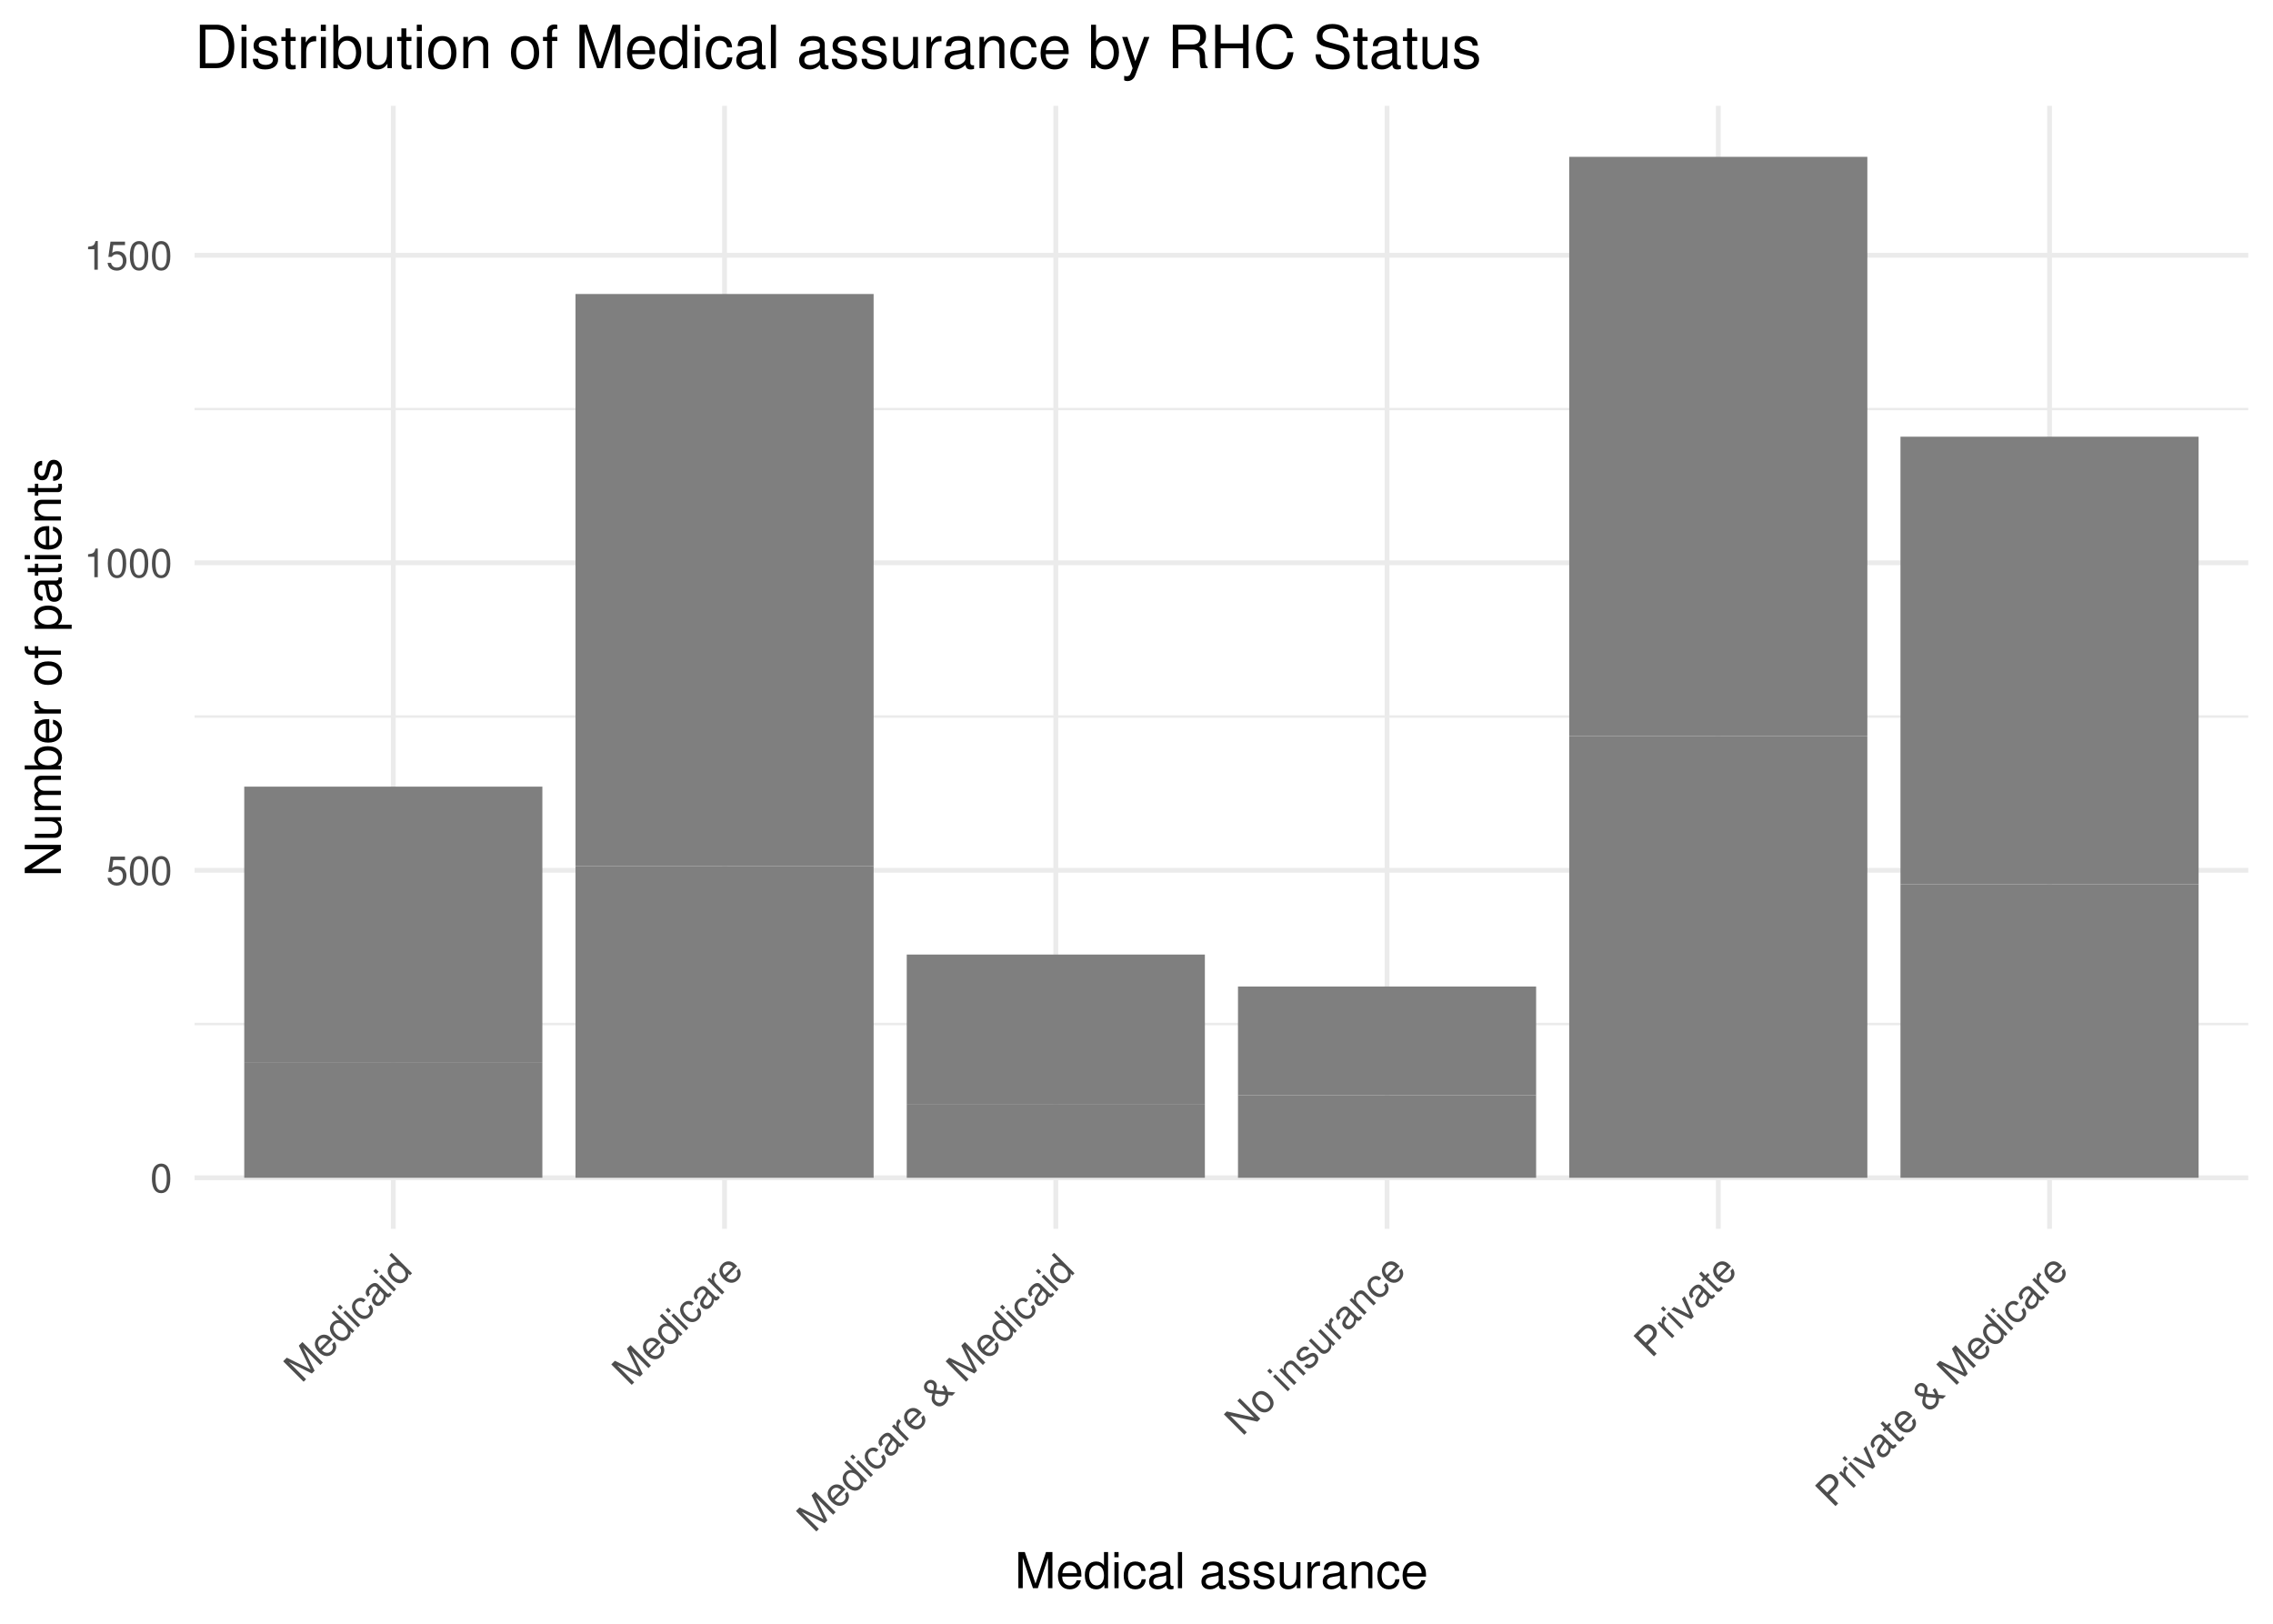 <?xml version="1.0" encoding="UTF-8"?>
<svg xmlns="http://www.w3.org/2000/svg" xmlns:xlink="http://www.w3.org/1999/xlink" width="504pt" height="360pt" viewBox="0 0 504 360" version="1.1">
<defs>
<g>
<symbol overflow="visible" id="glyph0-0">
<path style="stroke:none;" d=""/>
</symbol>
<symbol overflow="visible" id="glyph0-1">
<path style="stroke:none;" d="M 2.422 -6.359 C 1.844 -6.359 1.312 -6.094 0.984 -5.672 C 0.578 -5.109 0.375 -4.25 0.375 -3.078 C 0.375 -0.938 1.078 0.203 2.422 0.203 C 3.734 0.203 4.453 -0.938 4.453 -3.031 C 4.453 -4.25 4.266 -5.078 3.859 -5.672 C 3.531 -6.109 3.016 -6.359 2.422 -6.359 Z M 2.422 -5.672 C 3.25 -5.672 3.672 -4.828 3.672 -3.094 C 3.672 -1.281 3.266 -0.438 2.406 -0.438 C 1.578 -0.438 1.172 -1.312 1.172 -3.062 C 1.172 -4.828 1.578 -5.672 2.422 -5.672 Z M 2.422 -5.672 "/>
</symbol>
<symbol overflow="visible" id="glyph0-2">
<path style="stroke:none;" d="M 4.188 -6.234 L 0.969 -6.234 L 0.5 -2.844 L 1.219 -2.844 C 1.578 -3.266 1.875 -3.422 2.359 -3.422 C 3.203 -3.422 3.719 -2.844 3.719 -1.922 C 3.719 -1.031 3.203 -0.484 2.359 -0.484 C 1.688 -0.484 1.266 -0.828 1.078 -1.531 L 0.312 -1.531 C 0.406 -1.016 0.5 -0.781 0.688 -0.547 C 1.031 -0.078 1.672 0.203 2.375 0.203 C 3.641 0.203 4.516 -0.719 4.516 -2.031 C 4.516 -3.266 3.688 -4.109 2.5 -4.109 C 2.062 -4.109 1.703 -4 1.344 -3.734 L 1.594 -5.469 L 4.188 -5.469 Z M 4.188 -6.234 "/>
</symbol>
<symbol overflow="visible" id="glyph0-3">
<path style="stroke:none;" d="M 2.281 -4.531 L 2.281 0 L 3.047 0 L 3.047 -6.359 L 2.547 -6.359 C 2.266 -5.391 2.094 -5.25 0.891 -5.094 L 0.891 -4.531 Z M 2.281 -4.531 "/>
</symbol>
<symbol overflow="visible" id="glyph1-0">
<path style="stroke:none;" d=""/>
</symbol>
<symbol overflow="visible" id="glyph1-1">
<path style="stroke:none;" d="M 2.906 -2.906 L 0.391 -7.984 L 4.188 -4.188 L 4.734 -4.734 L 0.203 -9.266 L -0.594 -8.469 L 2.031 -3.188 L -3.266 -5.797 L -4.062 -5 L 0.469 -0.469 L 1.016 -1.016 L -2.781 -4.812 L 2.297 -2.297 Z M 2.906 -2.906 "/>
</symbol>
<symbol overflow="visible" id="glyph1-2">
<path style="stroke:none;" d="M 1.734 -4.641 C 1.234 -5.141 0.906 -5.406 0.562 -5.562 C -0.188 -5.875 -0.984 -5.703 -1.594 -5.094 C -2.516 -4.172 -2.406 -2.906 -1.344 -1.844 C -0.266 -0.766 0.953 -0.672 1.875 -1.594 C 2.609 -2.328 2.719 -3.281 2.125 -4.125 L 1.594 -3.594 C 1.891 -3.016 1.844 -2.5 1.422 -2.078 C 1.094 -1.75 0.656 -1.625 0.203 -1.734 C -0.109 -1.797 -0.328 -1.922 -0.656 -2.25 Z M -1.062 -2.688 C -1.641 -3.328 -1.656 -4.094 -1.141 -4.609 C -0.609 -5.141 0.156 -5.094 0.75 -4.5 Z M -1.062 -2.688 "/>
</symbol>
<symbol overflow="visible" id="glyph1-3">
<path style="stroke:none;" d="M -1.453 -7.609 L -1.969 -7.094 L -0.281 -5.406 C -0.844 -5.531 -1.344 -5.344 -1.781 -4.906 C -2.625 -4.062 -2.5 -2.844 -1.469 -1.812 C -0.359 -0.703 0.844 -0.562 1.719 -1.438 C 2.172 -1.891 2.328 -2.359 2.188 -3.062 L 2.625 -2.625 L 3.078 -3.078 Z M -1.234 -4.516 C -0.672 -5.078 0.188 -4.938 0.969 -4.156 C 1.719 -3.406 1.859 -2.547 1.312 -2 C 0.734 -1.422 -0.141 -1.547 -0.906 -2.312 C -1.656 -3.062 -1.797 -3.953 -1.234 -4.516 Z M -1.234 -4.516 "/>
</symbol>
<symbol overflow="visible" id="glyph1-4">
<path style="stroke:none;" d="M -2.344 -4.188 L -2.844 -3.688 L 0.422 -0.422 L 0.922 -0.922 Z M -3.609 -5.453 L -4.125 -4.938 L -3.469 -4.281 L -2.953 -4.797 Z M -3.609 -5.453 "/>
</symbol>
<symbol overflow="visible" id="glyph1-5">
<path style="stroke:none;" d="M 0.75 -5.094 C 0.422 -5.391 0.156 -5.531 -0.172 -5.578 C -0.688 -5.656 -1.25 -5.438 -1.703 -4.984 C -2.578 -4.109 -2.469 -2.844 -1.375 -1.75 C -0.328 -0.703 0.891 -0.609 1.781 -1.5 C 2.547 -2.266 2.578 -3.234 1.859 -4.078 L 1.328 -3.547 C 1.766 -2.953 1.766 -2.422 1.312 -1.969 C 0.75 -1.406 -0.078 -1.547 -0.828 -2.297 C -1.656 -3.125 -1.797 -3.953 -1.234 -4.516 C -0.812 -4.938 -0.281 -4.969 0.234 -4.578 Z M 0.75 -5.094 "/>
</symbol>
<symbol overflow="visible" id="glyph1-6">
<path style="stroke:none;" d="M 3.016 -3.641 C 2.984 -3.547 2.969 -3.531 2.938 -3.5 C 2.75 -3.312 2.547 -3.328 2.391 -3.484 L 0.469 -5.406 C -0.094 -5.969 -0.828 -5.859 -1.625 -5.062 C -2.125 -4.562 -2.375 -4.062 -2.344 -3.594 C -2.344 -3.281 -2.203 -3.047 -1.891 -2.703 L -1.375 -3.219 C -1.734 -3.672 -1.672 -4.078 -1.188 -4.562 C -0.703 -5.047 -0.281 -5.125 0.031 -4.812 L 0.172 -4.672 C 0.375 -4.438 0.359 -4.234 -0.016 -3.766 C -0.641 -2.953 -0.734 -2.797 -0.859 -2.516 C -1.078 -1.984 -0.984 -1.516 -0.547 -1.078 C 0.031 -0.5 0.812 -0.531 1.469 -1.188 C 1.891 -1.609 2.062 -2.062 2.109 -2.766 C 2.469 -2.469 2.781 -2.5 3.109 -2.828 C 3.219 -2.938 3.281 -3.031 3.422 -3.234 Z M 1.391 -3.453 C 1.578 -3.266 1.625 -3.125 1.594 -2.812 C 1.594 -2.406 1.438 -2.062 1.141 -1.766 C 0.719 -1.344 0.297 -1.328 -0.016 -1.641 C -0.359 -1.984 -0.312 -2.375 0.172 -3.016 C 0.641 -3.641 0.719 -3.781 0.812 -4.031 Z M 1.391 -3.453 "/>
</symbol>
<symbol overflow="visible" id="glyph1-7">
<path style="stroke:none;" d="M -2.828 -3.703 L 0.438 -0.438 L 0.953 -0.953 L -0.734 -2.641 C -1.5 -3.438 -1.547 -4.109 -0.812 -4.812 L -1.344 -5.344 C -1.438 -5.25 -1.484 -5.203 -1.547 -5.141 C -1.891 -4.797 -1.953 -4.359 -1.766 -3.578 L -2.359 -4.172 Z M -2.828 -3.703 "/>
</symbol>
<symbol overflow="visible" id="glyph1-8">
<path style="stroke:none;" d=""/>
</symbol>
<symbol overflow="visible" id="glyph1-9">
<path style="stroke:none;" d="M 1 -5.156 C 1.219 -4.938 1.438 -4.562 1.531 -4.219 L -0.312 -4.406 C -0.016 -5.422 -0.078 -5.891 -0.531 -6.344 C -1.109 -6.922 -1.922 -6.891 -2.516 -6.297 C -3.109 -5.703 -3.156 -4.812 -2.609 -4.266 C -2.312 -3.969 -1.969 -3.844 -1.094 -3.75 C -1.422 -2.516 -1.344 -2 -0.766 -1.422 C -0.031 -0.688 0.969 -0.688 1.75 -1.469 C 2.047 -1.766 2.266 -2.141 2.344 -2.5 C 2.375 -2.719 2.406 -2.906 2.406 -3.375 L 3.281 -3.281 L 3.969 -3.969 L 2.266 -4.141 C 2.141 -4.734 1.859 -5.266 1.484 -5.641 Z M -0.922 -4.453 C -1.719 -4.5 -1.875 -4.562 -2.094 -4.781 C -2.422 -5.109 -2.438 -5.531 -2.125 -5.844 C -1.797 -6.172 -1.344 -6.156 -1.047 -5.859 C -0.766 -5.578 -0.719 -5.219 -0.922 -4.453 Z M 1.75 -3.438 C 1.766 -2.734 1.641 -2.328 1.312 -2 C 0.875 -1.562 0.141 -1.547 -0.297 -1.984 C -0.641 -2.328 -0.703 -2.766 -0.484 -3.703 Z M 1.75 -3.438 "/>
</symbol>
<symbol overflow="visible" id="glyph1-10">
<path style="stroke:none;" d="M -0.516 -8.547 L -1.062 -8 L 2.641 -4.297 L -3.422 -5.641 L -4.062 -5 L 0.469 -0.469 L 1.016 -1.016 L -2.656 -4.688 L 3.375 -3.375 L 4.016 -4.016 Z M -0.516 -8.547 "/>
</symbol>
<symbol overflow="visible" id="glyph1-11">
<path style="stroke:none;" d="M -1.656 -5.031 C -2.578 -4.109 -2.484 -2.922 -1.391 -1.828 C -0.297 -0.734 0.906 -0.625 1.844 -1.562 C 2.766 -2.484 2.656 -3.688 1.594 -4.75 C 0.469 -5.875 -0.703 -5.984 -1.656 -5.031 Z M -1.172 -4.578 C -0.594 -5.156 0.234 -5.016 1.031 -4.219 C 1.812 -3.438 1.938 -2.594 1.375 -2.031 C 0.781 -1.438 -0.047 -1.578 -0.844 -2.375 C -1.625 -3.156 -1.766 -3.984 -1.172 -4.578 Z M -1.172 -4.578 "/>
</symbol>
<symbol overflow="visible" id="glyph1-12">
<path style="stroke:none;" d="M -2.828 -3.703 L 0.438 -0.438 L 0.969 -0.969 L -0.828 -2.766 C -1.5 -3.438 -1.594 -4.188 -1.047 -4.734 C -0.641 -5.141 -0.141 -5.172 0.266 -4.766 L 2.516 -2.516 L 3.031 -3.031 L 0.562 -5.5 C 0.031 -6.031 -0.719 -5.969 -1.344 -5.344 C -1.828 -4.859 -1.969 -4.375 -1.781 -3.625 L -2.344 -4.188 Z M -2.828 -3.703 "/>
</symbol>
<symbol overflow="visible" id="glyph1-13">
<path style="stroke:none;" d="M 0.375 -5.094 C -0.281 -5.719 -1.047 -5.641 -1.797 -4.891 C -2.562 -4.125 -2.688 -3.25 -2.078 -2.641 C -1.562 -2.125 -1.062 -2.156 -0.094 -2.75 L 0.516 -3.109 C 0.953 -3.391 1.234 -3.391 1.469 -3.156 C 1.766 -2.859 1.688 -2.344 1.234 -1.891 C 0.938 -1.594 0.609 -1.453 0.359 -1.453 C 0.172 -1.484 0.062 -1.531 -0.203 -1.734 L -0.766 -1.172 C 0.016 -0.453 0.797 -0.516 1.656 -1.375 C 2.469 -2.188 2.578 -3.109 1.953 -3.734 C 1.469 -4.219 0.938 -4.219 0.141 -3.734 L -0.469 -3.344 C -1 -3.031 -1.328 -2.984 -1.562 -3.219 C -1.859 -3.516 -1.766 -3.984 -1.344 -4.406 C -0.938 -4.812 -0.531 -4.875 -0.188 -4.531 Z M 0.375 -5.094 "/>
</symbol>
<symbol overflow="visible" id="glyph1-14">
<path style="stroke:none;" d="M 3 -3 L -0.266 -6.266 L -0.781 -5.75 L 1.062 -3.906 C 1.734 -3.234 1.812 -2.438 1.281 -1.906 C 0.875 -1.5 0.359 -1.484 -0.031 -1.875 L -2.344 -4.188 L -2.859 -3.672 L -0.344 -1.156 C 0.203 -0.609 0.953 -0.672 1.594 -1.312 C 2.062 -1.781 2.219 -2.25 2.078 -2.984 L 2.531 -2.531 Z M 3 -3 "/>
</symbol>
<symbol overflow="visible" id="glyph1-15">
<path style="stroke:none;" d="M -0.766 -3.078 L 0.656 -4.5 C 1 -4.844 1.172 -5.234 1.203 -5.703 C 1.219 -6.219 1.047 -6.609 0.625 -7.031 C -0.234 -7.891 -1.188 -7.875 -2.094 -6.969 L -3.969 -5.094 L 0.562 -0.562 L 1.156 -1.156 Z M -1.281 -3.594 L -2.859 -5.172 L -1.656 -6.375 C -1.109 -6.922 -0.484 -6.953 0.016 -6.453 C 0.5 -5.969 0.469 -5.344 -0.078 -4.797 Z M -1.281 -3.594 "/>
</symbol>
<symbol overflow="visible" id="glyph1-16">
<path style="stroke:none;" d="M 1.766 -1.766 L -0.234 -6.297 L -0.828 -5.703 L 0.891 -2.141 L -2.609 -3.922 L -3.203 -3.328 L 1.203 -1.203 Z M 1.766 -1.766 "/>
</symbol>
<symbol overflow="visible" id="glyph1-17">
<path style="stroke:none;" d="M -1.688 -4.844 L -2.219 -4.312 L -3.109 -5.203 L -3.625 -4.688 L -2.734 -3.797 L -3.172 -3.359 L -2.75 -2.938 L -2.312 -3.375 L 0.156 -0.906 C 0.5 -0.562 0.891 -0.609 1.297 -1.016 C 1.438 -1.156 1.531 -1.281 1.672 -1.484 L 1.25 -1.906 C 1.172 -1.828 1.125 -1.75 1.016 -1.641 C 0.797 -1.422 0.672 -1.422 0.438 -1.656 L -1.797 -3.891 L -1.266 -4.422 Z M -1.688 -4.844 "/>
</symbol>
<symbol overflow="visible" id="glyph2-0">
<path style="stroke:none;" d=""/>
</symbol>
<symbol overflow="visible" id="glyph2-1">
<path style="stroke:none;" d="M 5.141 0 L 7.406 -6.719 L 7.406 0 L 8.375 0 L 8.375 -8.016 L 6.953 -8.016 L 4.625 -1.031 L 2.25 -8.016 L 0.828 -8.016 L 0.828 0 L 1.797 0 L 1.797 -6.719 L 4.062 0 Z M 5.141 0 "/>
</symbol>
<symbol overflow="visible" id="glyph2-2">
<path style="stroke:none;" d="M 5.641 -2.578 C 5.641 -3.453 5.578 -3.984 5.406 -4.406 C 5.031 -5.359 4.156 -5.922 3.078 -5.922 C 1.469 -5.922 0.438 -4.703 0.438 -2.812 C 0.438 -0.906 1.438 0.25 3.062 0.25 C 4.375 0.25 5.297 -0.5 5.516 -1.75 L 4.594 -1.75 C 4.344 -0.984 3.828 -0.594 3.094 -0.594 C 2.516 -0.594 2.016 -0.859 1.703 -1.344 C 1.484 -1.672 1.406 -2 1.391 -2.578 Z M 1.422 -3.328 C 1.5 -4.391 2.141 -5.078 3.062 -5.078 C 4 -5.078 4.656 -4.359 4.656 -3.328 Z M 1.422 -3.328 "/>
</symbol>
<symbol overflow="visible" id="glyph2-3">
<path style="stroke:none;" d="M 5.438 -8.016 L 4.531 -8.016 L 4.531 -5.031 C 4.141 -5.625 3.531 -5.922 2.766 -5.922 C 1.266 -5.922 0.281 -4.734 0.281 -2.891 C 0.281 -0.953 1.234 0.25 2.797 0.25 C 3.594 0.25 4.141 -0.047 4.625 -0.766 L 4.625 0 L 5.438 0 Z M 2.922 -5.078 C 3.906 -5.078 4.531 -4.203 4.531 -2.812 C 4.531 -1.484 3.891 -0.609 2.922 -0.609 C 1.906 -0.609 1.25 -1.5 1.25 -2.844 C 1.25 -4.188 1.906 -5.078 2.922 -5.078 Z M 2.922 -5.078 "/>
</symbol>
<symbol overflow="visible" id="glyph2-4">
<path style="stroke:none;" d="M 1.656 -5.766 L 0.734 -5.766 L 0.734 0 L 1.656 0 Z M 1.656 -8.016 L 0.719 -8.016 L 0.719 -6.859 L 1.656 -6.859 Z M 1.656 -8.016 "/>
</symbol>
<symbol overflow="visible" id="glyph2-5">
<path style="stroke:none;" d="M 5.188 -3.828 C 5.141 -4.391 5.016 -4.75 4.797 -5.078 C 4.406 -5.609 3.703 -5.922 2.906 -5.922 C 1.344 -5.922 0.344 -4.703 0.344 -2.781 C 0.344 -0.922 1.328 0.25 2.891 0.25 C 4.266 0.25 5.141 -0.578 5.25 -1.984 L 4.328 -1.984 C 4.172 -1.062 3.703 -0.594 2.922 -0.594 C 1.906 -0.594 1.297 -1.422 1.297 -2.781 C 1.297 -4.219 1.891 -5.078 2.891 -5.078 C 3.656 -5.078 4.141 -4.625 4.25 -3.828 Z M 5.188 -3.828 "/>
</symbol>
<symbol overflow="visible" id="glyph2-6">
<path style="stroke:none;" d="M 5.891 -0.531 C 5.781 -0.516 5.734 -0.516 5.688 -0.516 C 5.375 -0.516 5.188 -0.688 5.188 -0.969 L 5.188 -4.359 C 5.188 -5.375 4.438 -5.922 3.031 -5.922 C 2.172 -5.922 1.5 -5.688 1.109 -5.266 C 0.844 -4.969 0.734 -4.625 0.719 -4.062 L 1.641 -4.062 C 1.719 -4.766 2.141 -5.078 2.984 -5.078 C 3.828 -5.078 4.281 -4.781 4.281 -4.219 L 4.281 -3.984 C 4.266 -3.594 4.062 -3.438 3.328 -3.344 C 2.031 -3.172 1.828 -3.141 1.469 -2.984 C 0.797 -2.703 0.469 -2.203 0.469 -1.453 C 0.469 -0.406 1.188 0.25 2.359 0.25 C 3.078 0.25 3.656 0 4.312 -0.594 C 4.375 0 4.656 0.25 5.266 0.25 C 5.453 0.25 5.578 0.234 5.891 0.156 Z M 4.281 -1.812 C 4.281 -1.5 4.188 -1.312 3.922 -1.062 C 3.547 -0.719 3.094 -0.547 2.547 -0.547 C 1.844 -0.547 1.422 -0.891 1.422 -1.469 C 1.422 -2.078 1.812 -2.391 2.812 -2.531 C 3.781 -2.656 3.969 -2.703 4.281 -2.844 Z M 4.281 -1.812 "/>
</symbol>
<symbol overflow="visible" id="glyph2-7">
<path style="stroke:none;" d="M 1.672 -8.016 L 0.75 -8.016 L 0.75 0 L 1.672 0 Z M 1.672 -8.016 "/>
</symbol>
<symbol overflow="visible" id="glyph2-8">
<path style="stroke:none;" d=""/>
</symbol>
<symbol overflow="visible" id="glyph2-9">
<path style="stroke:none;" d="M 4.812 -4.156 C 4.812 -5.297 4.062 -5.922 2.734 -5.922 C 1.391 -5.922 0.516 -5.234 0.516 -4.172 C 0.516 -3.266 0.984 -2.844 2.344 -2.516 L 3.203 -2.297 C 3.844 -2.141 4.094 -1.906 4.094 -1.5 C 4.094 -0.953 3.547 -0.594 2.75 -0.594 C 2.25 -0.594 1.844 -0.734 1.609 -0.984 C 1.469 -1.141 1.391 -1.312 1.344 -1.719 L 0.375 -1.719 C 0.422 -0.391 1.172 0.25 2.672 0.25 C 4.125 0.25 5.047 -0.469 5.047 -1.578 C 5.047 -2.438 4.562 -2.906 3.422 -3.172 L 2.547 -3.391 C 1.797 -3.562 1.469 -3.812 1.469 -4.219 C 1.469 -4.75 1.953 -5.078 2.688 -5.078 C 3.438 -5.078 3.828 -4.766 3.844 -4.156 Z M 4.812 -4.156 "/>
</symbol>
<symbol overflow="visible" id="glyph2-10">
<path style="stroke:none;" d="M 5.297 0 L 5.297 -5.766 L 4.391 -5.766 L 4.391 -2.5 C 4.391 -1.312 3.766 -0.547 2.812 -0.547 C 2.094 -0.547 1.625 -0.984 1.625 -1.688 L 1.625 -5.766 L 0.719 -5.766 L 0.719 -1.312 C 0.719 -0.359 1.438 0.25 2.547 0.25 C 3.406 0.25 3.938 -0.047 4.484 -0.797 L 4.484 0 Z M 5.297 0 "/>
</symbol>
<symbol overflow="visible" id="glyph2-11">
<path style="stroke:none;" d="M 0.766 -5.766 L 0.766 0 L 1.688 0 L 1.688 -2.984 C 1.688 -4.375 2.266 -5 3.531 -4.969 L 3.531 -5.891 C 3.375 -5.922 3.281 -5.922 3.172 -5.922 C 2.578 -5.922 2.141 -5.578 1.609 -4.719 L 1.609 -5.766 Z M 0.766 -5.766 "/>
</symbol>
<symbol overflow="visible" id="glyph2-12">
<path style="stroke:none;" d="M 0.766 -5.766 L 0.766 0 L 1.688 0 L 1.688 -3.172 C 1.688 -4.359 2.312 -5.125 3.25 -5.125 C 3.984 -5.125 4.438 -4.688 4.438 -4 L 4.438 0 L 5.359 0 L 5.359 -4.359 C 5.359 -5.312 4.641 -5.922 3.531 -5.922 C 2.672 -5.922 2.125 -5.594 1.609 -4.797 L 1.609 -5.766 Z M 0.766 -5.766 "/>
</symbol>
<symbol overflow="visible" id="glyph3-0">
<path style="stroke:none;" d=""/>
</symbol>
<symbol overflow="visible" id="glyph3-1">
<path style="stroke:none;" d="M -8.016 -7.109 L -8.016 -6.141 L -1.469 -6.141 L -8.016 -1.953 L -8.016 -0.844 L 0 -0.844 L 0 -1.797 L -6.5 -1.797 L 0 -5.953 L 0 -7.109 Z M -8.016 -7.109 "/>
</symbol>
<symbol overflow="visible" id="glyph3-2">
<path style="stroke:none;" d="M 0 -5.297 L -5.766 -5.297 L -5.766 -4.391 L -2.5 -4.391 C -1.312 -4.391 -0.547 -3.766 -0.547 -2.812 C -0.547 -2.094 -0.984 -1.625 -1.688 -1.625 L -5.766 -1.625 L -5.766 -0.719 L -1.312 -0.719 C -0.359 -0.719 0.25 -1.438 0.25 -2.547 C 0.25 -3.406 -0.047 -3.938 -0.797 -4.484 L 0 -4.484 Z M 0 -5.297 "/>
</symbol>
<symbol overflow="visible" id="glyph3-3">
<path style="stroke:none;" d="M -5.766 -0.766 L 0 -0.766 L 0 -1.688 L -3.625 -1.688 C -4.453 -1.688 -5.125 -2.297 -5.125 -3.047 C -5.125 -3.734 -4.703 -4.109 -3.969 -4.109 L 0 -4.109 L 0 -5.031 L -3.625 -5.031 C -4.453 -5.031 -5.125 -5.641 -5.125 -6.391 C -5.125 -7.062 -4.703 -7.453 -3.969 -7.453 L 0 -7.453 L 0 -8.375 L -4.328 -8.375 C -5.359 -8.375 -5.922 -7.781 -5.922 -6.703 C -5.922 -5.938 -5.703 -5.484 -5.047 -4.938 C -5.672 -4.594 -5.922 -4.141 -5.922 -3.391 C -5.922 -2.625 -5.641 -2.094 -4.953 -1.609 L -5.766 -1.609 Z M -5.766 -0.766 "/>
</symbol>
<symbol overflow="visible" id="glyph3-4">
<path style="stroke:none;" d="M -8.016 -0.594 L 0 -0.594 L 0 -1.422 L -0.734 -1.422 C -0.062 -1.859 0.25 -2.438 0.25 -3.25 C 0.25 -4.766 -0.984 -5.75 -2.906 -5.75 C -4.781 -5.75 -5.922 -4.812 -5.922 -3.281 C -5.922 -2.5 -5.625 -1.938 -4.984 -1.5 L -8.016 -1.5 Z M -5.078 -3.109 C -5.078 -4.141 -4.188 -4.797 -2.812 -4.797 C -1.5 -4.797 -0.609 -4.109 -0.609 -3.109 C -0.609 -2.141 -1.484 -1.5 -2.844 -1.5 C -4.188 -1.5 -5.078 -2.141 -5.078 -3.109 Z M -5.078 -3.109 "/>
</symbol>
<symbol overflow="visible" id="glyph3-5">
<path style="stroke:none;" d="M -2.578 -5.641 C -3.453 -5.641 -3.984 -5.578 -4.406 -5.406 C -5.359 -5.031 -5.922 -4.156 -5.922 -3.078 C -5.922 -1.469 -4.703 -0.438 -2.812 -0.438 C -0.906 -0.438 0.25 -1.438 0.25 -3.062 C 0.25 -4.375 -0.5 -5.297 -1.75 -5.516 L -1.75 -4.594 C -0.984 -4.344 -0.594 -3.828 -0.594 -3.094 C -0.594 -2.516 -0.859 -2.016 -1.344 -1.703 C -1.672 -1.484 -2 -1.406 -2.578 -1.391 Z M -3.328 -1.422 C -4.391 -1.5 -5.078 -2.141 -5.078 -3.062 C -5.078 -4 -4.359 -4.656 -3.328 -4.656 Z M -3.328 -1.422 "/>
</symbol>
<symbol overflow="visible" id="glyph3-6">
<path style="stroke:none;" d="M -5.766 -0.766 L 0 -0.766 L 0 -1.688 L -2.984 -1.688 C -4.375 -1.688 -5 -2.266 -4.969 -3.531 L -5.891 -3.531 C -5.922 -3.375 -5.922 -3.281 -5.922 -3.172 C -5.922 -2.578 -5.578 -2.141 -4.719 -1.609 L -5.766 -1.609 Z M -5.766 -0.766 "/>
</symbol>
<symbol overflow="visible" id="glyph3-7">
<path style="stroke:none;" d=""/>
</symbol>
<symbol overflow="visible" id="glyph3-8">
<path style="stroke:none;" d="M -5.922 -2.984 C -5.922 -1.359 -4.781 -0.391 -2.844 -0.391 C -0.891 -0.391 0.25 -1.359 0.25 -3 C 0.25 -4.625 -0.906 -5.609 -2.797 -5.609 C -4.797 -5.609 -5.922 -4.656 -5.922 -2.984 Z M -5.078 -3 C -5.078 -4.031 -4.234 -4.656 -2.812 -4.656 C -1.438 -4.656 -0.594 -4.016 -0.594 -3 C -0.594 -1.984 -1.438 -1.359 -2.844 -1.359 C -4.234 -1.359 -5.078 -1.984 -5.078 -3 Z M -5.078 -3 "/>
</symbol>
<symbol overflow="visible" id="glyph3-9">
<path style="stroke:none;" d="M -5.766 -2.844 L -5.766 -1.875 L -6.672 -1.875 C -7.047 -1.875 -7.25 -2.094 -7.25 -2.516 C -7.25 -2.594 -7.25 -2.625 -7.234 -2.844 L -8 -2.844 C -8.047 -2.625 -8.047 -2.516 -8.047 -2.328 C -8.047 -1.469 -7.562 -0.969 -6.75 -0.969 L -5.766 -0.969 L -5.766 -0.203 L -5.016 -0.203 L -5.016 -0.969 L 0 -0.969 L 0 -1.875 L -5.016 -1.875 L -5.016 -2.844 Z M -5.766 -2.844 "/>
</symbol>
<symbol overflow="visible" id="glyph3-10">
<path style="stroke:none;" d="M 2.391 -0.594 L 2.391 -1.516 L -0.609 -1.516 C -0.016 -2 0.25 -2.547 0.25 -3.281 C 0.25 -4.781 -0.953 -5.75 -2.781 -5.75 C -4.719 -5.75 -5.922 -4.812 -5.922 -3.281 C -5.922 -2.5 -5.578 -1.875 -4.891 -1.438 L -5.766 -1.438 L -5.766 -0.594 Z M -5.078 -3.125 C -5.078 -4.141 -4.188 -4.797 -2.812 -4.797 C -1.5 -4.797 -0.609 -4.125 -0.609 -3.125 C -0.609 -2.141 -1.484 -1.516 -2.844 -1.516 C -4.188 -1.516 -5.078 -2.141 -5.078 -3.125 Z M -5.078 -3.125 "/>
</symbol>
<symbol overflow="visible" id="glyph3-11">
<path style="stroke:none;" d="M -0.531 -5.891 C -0.516 -5.781 -0.516 -5.734 -0.516 -5.688 C -0.516 -5.375 -0.688 -5.188 -0.969 -5.188 L -4.359 -5.188 C -5.375 -5.188 -5.922 -4.438 -5.922 -3.031 C -5.922 -2.172 -5.688 -1.5 -5.266 -1.109 C -4.969 -0.844 -4.625 -0.734 -4.062 -0.719 L -4.062 -1.641 C -4.766 -1.719 -5.078 -2.141 -5.078 -2.984 C -5.078 -3.828 -4.781 -4.281 -4.219 -4.281 L -3.984 -4.281 C -3.594 -4.266 -3.438 -4.062 -3.344 -3.328 C -3.172 -2.031 -3.141 -1.828 -2.984 -1.469 C -2.703 -0.797 -2.203 -0.469 -1.453 -0.469 C -0.406 -0.469 0.25 -1.188 0.25 -2.359 C 0.25 -3.078 0 -3.656 -0.594 -4.312 C 0 -4.375 0.25 -4.656 0.25 -5.266 C 0.25 -5.453 0.234 -5.578 0.156 -5.891 Z M -1.812 -4.281 C -1.5 -4.281 -1.312 -4.188 -1.062 -3.922 C -0.719 -3.547 -0.547 -3.094 -0.547 -2.547 C -0.547 -1.844 -0.891 -1.422 -1.469 -1.422 C -2.078 -1.422 -2.391 -1.812 -2.531 -2.812 C -2.656 -3.781 -2.703 -3.969 -2.844 -4.281 Z M -1.812 -4.281 "/>
</symbol>
<symbol overflow="visible" id="glyph3-12">
<path style="stroke:none;" d="M -5.766 -2.797 L -5.766 -1.844 L -7.344 -1.844 L -7.344 -0.938 L -5.766 -0.938 L -5.766 -0.156 L -5.016 -0.156 L -5.016 -0.938 L -0.656 -0.938 C -0.062 -0.938 0.25 -1.328 0.25 -2.047 C 0.25 -2.281 0.234 -2.484 0.172 -2.797 L -0.594 -2.797 C -0.562 -2.656 -0.547 -2.547 -0.547 -2.359 C -0.547 -1.953 -0.656 -1.844 -1.062 -1.844 L -5.016 -1.844 L -5.016 -2.797 Z M -5.766 -2.797 "/>
</symbol>
<symbol overflow="visible" id="glyph3-13">
<path style="stroke:none;" d="M -5.766 -1.656 L -5.766 -0.734 L 0 -0.734 L 0 -1.656 Z M -8.016 -1.656 L -8.016 -0.719 L -6.859 -0.719 L -6.859 -1.656 Z M -8.016 -1.656 "/>
</symbol>
<symbol overflow="visible" id="glyph3-14">
<path style="stroke:none;" d="M -5.766 -0.766 L 0 -0.766 L 0 -1.688 L -3.172 -1.688 C -4.359 -1.688 -5.125 -2.312 -5.125 -3.25 C -5.125 -3.984 -4.688 -4.438 -4 -4.438 L 0 -4.438 L 0 -5.359 L -4.359 -5.359 C -5.312 -5.359 -5.922 -4.641 -5.922 -3.531 C -5.922 -2.672 -5.594 -2.125 -4.797 -1.609 L -5.766 -1.609 Z M -5.766 -0.766 "/>
</symbol>
<symbol overflow="visible" id="glyph3-15">
<path style="stroke:none;" d="M -4.156 -4.812 C -5.297 -4.812 -5.922 -4.062 -5.922 -2.734 C -5.922 -1.391 -5.234 -0.516 -4.172 -0.516 C -3.266 -0.516 -2.844 -0.984 -2.516 -2.344 L -2.297 -3.203 C -2.141 -3.844 -1.906 -4.094 -1.5 -4.094 C -0.953 -4.094 -0.594 -3.547 -0.594 -2.75 C -0.594 -2.25 -0.734 -1.844 -0.984 -1.609 C -1.141 -1.469 -1.312 -1.391 -1.719 -1.344 L -1.719 -0.375 C -0.391 -0.422 0.25 -1.172 0.25 -2.672 C 0.25 -4.125 -0.469 -5.047 -1.578 -5.047 C -2.438 -5.047 -2.906 -4.562 -3.172 -3.422 L -3.391 -2.547 C -3.562 -1.797 -3.812 -1.469 -4.219 -1.469 C -4.75 -1.469 -5.078 -1.953 -5.078 -2.688 C -5.078 -3.438 -4.766 -3.828 -4.156 -3.844 Z M -4.156 -4.812 "/>
</symbol>
<symbol overflow="visible" id="glyph4-0">
<path style="stroke:none;" d=""/>
</symbol>
<symbol overflow="visible" id="glyph4-1">
<path style="stroke:none;" d="M 1.172 0 L 4.891 0 C 7.312 0 8.812 -1.828 8.812 -4.812 C 8.812 -7.797 7.328 -9.625 4.891 -9.625 L 1.172 -9.625 Z M 2.406 -1.078 L 2.406 -8.547 L 4.672 -8.547 C 6.578 -8.547 7.578 -7.266 7.578 -4.812 C 7.578 -2.359 6.578 -1.078 4.672 -1.078 Z M 2.406 -1.078 "/>
</symbol>
<symbol overflow="visible" id="glyph4-2">
<path style="stroke:none;" d="M 1.984 -6.922 L 0.891 -6.922 L 0.891 0 L 1.984 0 Z M 1.984 -9.625 L 0.875 -9.625 L 0.875 -8.234 L 1.984 -8.234 Z M 1.984 -9.625 "/>
</symbol>
<symbol overflow="visible" id="glyph4-3">
<path style="stroke:none;" d="M 5.781 -4.984 C 5.766 -6.344 4.875 -7.109 3.281 -7.109 C 1.656 -7.109 0.625 -6.281 0.625 -5 C 0.625 -3.922 1.172 -3.406 2.812 -3.016 L 3.844 -2.766 C 4.609 -2.578 4.906 -2.297 4.906 -1.812 C 4.906 -1.156 4.266 -0.719 3.297 -0.719 C 2.703 -0.719 2.203 -0.891 1.922 -1.172 C 1.75 -1.375 1.672 -1.578 1.609 -2.062 L 0.453 -2.062 C 0.5 -0.469 1.406 0.297 3.203 0.297 C 4.953 0.297 6.062 -0.547 6.062 -1.891 C 6.062 -2.922 5.484 -3.484 4.109 -3.812 L 3.047 -4.062 C 2.156 -4.281 1.766 -4.562 1.766 -5.062 C 1.766 -5.703 2.344 -6.094 3.234 -6.094 C 4.125 -6.094 4.594 -5.719 4.625 -4.984 Z M 5.781 -4.984 "/>
</symbol>
<symbol overflow="visible" id="glyph4-4">
<path style="stroke:none;" d="M 3.359 -6.922 L 2.219 -6.922 L 2.219 -8.812 L 1.125 -8.812 L 1.125 -6.922 L 0.188 -6.922 L 0.188 -6.016 L 1.125 -6.016 L 1.125 -0.797 C 1.125 -0.078 1.594 0.297 2.453 0.297 C 2.75 0.297 2.984 0.281 3.359 0.219 L 3.359 -0.719 C 3.188 -0.672 3.047 -0.656 2.828 -0.656 C 2.344 -0.656 2.219 -0.797 2.219 -1.281 L 2.219 -6.016 L 3.359 -6.016 Z M 3.359 -6.922 "/>
</symbol>
<symbol overflow="visible" id="glyph4-5">
<path style="stroke:none;" d="M 0.906 -6.922 L 0.906 0 L 2.016 0 L 2.016 -3.594 C 2.031 -5.25 2.719 -6 4.234 -5.953 L 4.234 -7.078 C 4.047 -7.109 3.953 -7.109 3.812 -7.109 C 3.109 -7.109 2.562 -6.688 1.922 -5.672 L 1.922 -6.922 Z M 0.906 -6.922 "/>
</symbol>
<symbol overflow="visible" id="glyph4-6">
<path style="stroke:none;" d="M 0.719 -9.625 L 0.719 0 L 1.703 0 L 1.703 -0.891 C 2.234 -0.078 2.938 0.297 3.891 0.297 C 5.719 0.297 6.906 -1.188 6.906 -3.484 C 6.906 -5.734 5.781 -7.109 3.953 -7.109 C 3 -7.109 2.328 -6.766 1.812 -5.984 L 1.812 -9.625 Z M 3.734 -6.094 C 4.969 -6.094 5.75 -5.016 5.75 -3.359 C 5.75 -1.797 4.938 -0.719 3.734 -0.719 C 2.562 -0.719 1.812 -1.781 1.812 -3.406 C 1.812 -5.031 2.562 -6.094 3.734 -6.094 Z M 3.734 -6.094 "/>
</symbol>
<symbol overflow="visible" id="glyph4-7">
<path style="stroke:none;" d="M 6.359 0 L 6.359 -6.922 L 5.266 -6.922 L 5.266 -3 C 5.266 -1.578 4.531 -0.656 3.375 -0.656 C 2.516 -0.656 1.953 -1.188 1.953 -2.016 L 1.953 -6.922 L 0.859 -6.922 L 0.859 -1.578 C 0.859 -0.438 1.719 0.297 3.062 0.297 C 4.078 0.297 4.734 -0.047 5.375 -0.969 L 5.375 0 Z M 6.359 0 "/>
</symbol>
<symbol overflow="visible" id="glyph4-8">
<path style="stroke:none;" d="M 3.594 -7.109 C 1.641 -7.109 0.469 -5.734 0.469 -3.406 C 0.469 -1.062 1.641 0.297 3.609 0.297 C 5.562 0.297 6.734 -1.078 6.734 -3.359 C 6.734 -5.75 5.594 -7.109 3.594 -7.109 Z M 3.609 -6.094 C 4.844 -6.094 5.578 -5.078 5.578 -3.359 C 5.578 -1.734 4.812 -0.719 3.609 -0.719 C 2.375 -0.719 1.625 -1.734 1.625 -3.406 C 1.625 -5.078 2.375 -6.094 3.609 -6.094 Z M 3.609 -6.094 "/>
</symbol>
<symbol overflow="visible" id="glyph4-9">
<path style="stroke:none;" d="M 0.922 -6.922 L 0.922 0 L 2.031 0 L 2.031 -3.812 C 2.031 -5.234 2.766 -6.156 3.906 -6.156 C 4.781 -6.156 5.328 -5.625 5.328 -4.797 L 5.328 0 L 6.438 0 L 6.438 -5.234 C 6.438 -6.375 5.578 -7.109 4.234 -7.109 C 3.203 -7.109 2.547 -6.719 1.938 -5.75 L 1.938 -6.922 Z M 0.922 -6.922 "/>
</symbol>
<symbol overflow="visible" id="glyph4-10">
<path style="stroke:none;" d=""/>
</symbol>
<symbol overflow="visible" id="glyph4-11">
<path style="stroke:none;" d="M 3.406 -6.922 L 2.25 -6.922 L 2.25 -8 C 2.25 -8.469 2.516 -8.703 3.031 -8.703 C 3.109 -8.703 3.156 -8.703 3.406 -8.688 L 3.406 -9.594 C 3.156 -9.656 3.016 -9.672 2.781 -9.672 C 1.766 -9.672 1.156 -9.078 1.156 -8.094 L 1.156 -6.922 L 0.234 -6.922 L 0.234 -6.016 L 1.156 -6.016 L 1.156 0 L 2.25 0 L 2.25 -6.016 L 3.406 -6.016 Z M 3.406 -6.922 "/>
</symbol>
<symbol overflow="visible" id="glyph4-12">
<path style="stroke:none;" d="M 6.172 0 L 8.891 -8.062 L 8.891 0 L 10.047 0 L 10.047 -9.625 L 8.344 -9.625 L 5.547 -1.234 L 2.688 -9.625 L 0.984 -9.625 L 0.984 0 L 2.156 0 L 2.156 -8.062 L 4.891 0 Z M 6.172 0 "/>
</symbol>
<symbol overflow="visible" id="glyph4-13">
<path style="stroke:none;" d="M 6.766 -3.094 C 6.766 -4.141 6.688 -4.781 6.5 -5.297 C 6.047 -6.438 4.984 -7.109 3.703 -7.109 C 1.766 -7.109 0.531 -5.656 0.531 -3.359 C 0.531 -1.078 1.719 0.297 3.672 0.297 C 5.25 0.297 6.344 -0.594 6.625 -2.094 L 5.516 -2.094 C 5.219 -1.188 4.594 -0.719 3.703 -0.719 C 3.016 -0.719 2.422 -1.031 2.047 -1.609 C 1.781 -2 1.688 -2.406 1.672 -3.094 Z M 1.703 -3.984 C 1.797 -5.266 2.578 -6.094 3.688 -6.094 C 4.812 -6.094 5.578 -5.234 5.578 -3.984 Z M 1.703 -3.984 "/>
</symbol>
<symbol overflow="visible" id="glyph4-14">
<path style="stroke:none;" d="M 6.531 -9.625 L 5.438 -9.625 L 5.438 -6.047 C 4.984 -6.75 4.234 -7.109 3.312 -7.109 C 1.516 -7.109 0.344 -5.672 0.344 -3.469 C 0.344 -1.141 1.484 0.297 3.359 0.297 C 4.297 0.297 4.969 -0.047 5.562 -0.906 L 5.562 0 L 6.531 0 Z M 3.5 -6.094 C 4.688 -6.094 5.438 -5.047 5.438 -3.375 C 5.438 -1.781 4.672 -0.719 3.516 -0.719 C 2.297 -0.719 1.484 -1.797 1.484 -3.406 C 1.484 -5.016 2.297 -6.094 3.5 -6.094 Z M 3.5 -6.094 "/>
</symbol>
<symbol overflow="visible" id="glyph4-15">
<path style="stroke:none;" d="M 6.219 -4.594 C 6.172 -5.266 6.016 -5.703 5.75 -6.094 C 5.281 -6.734 4.453 -7.109 3.484 -7.109 C 1.609 -7.109 0.406 -5.641 0.406 -3.344 C 0.406 -1.109 1.594 0.297 3.469 0.297 C 5.125 0.297 6.172 -0.688 6.297 -2.375 L 5.188 -2.375 C 5 -1.266 4.438 -0.719 3.5 -0.719 C 2.281 -0.719 1.562 -1.703 1.562 -3.344 C 1.562 -5.062 2.266 -6.094 3.469 -6.094 C 4.391 -6.094 4.984 -5.562 5.109 -4.594 Z M 6.219 -4.594 "/>
</symbol>
<symbol overflow="visible" id="glyph4-16">
<path style="stroke:none;" d="M 7.062 -0.641 C 6.938 -0.625 6.891 -0.625 6.828 -0.625 C 6.438 -0.625 6.234 -0.812 6.234 -1.156 L 6.234 -5.234 C 6.234 -6.453 5.328 -7.109 3.625 -7.109 C 2.609 -7.109 1.812 -6.828 1.328 -6.312 C 1.016 -5.953 0.891 -5.562 0.859 -4.875 L 1.969 -4.875 C 2.062 -5.719 2.562 -6.094 3.594 -6.094 C 4.594 -6.094 5.141 -5.734 5.141 -5.062 L 5.141 -4.781 C 5.125 -4.297 4.891 -4.125 3.984 -4.016 C 2.422 -3.812 2.188 -3.766 1.766 -3.594 C 0.969 -3.25 0.547 -2.641 0.547 -1.75 C 0.547 -0.484 1.422 0.297 2.828 0.297 C 3.703 0.297 4.391 0 5.172 -0.719 C 5.25 0 5.594 0.297 6.312 0.297 C 6.547 0.297 6.688 0.281 7.062 0.188 Z M 5.141 -2.172 C 5.141 -1.812 5.031 -1.578 4.703 -1.281 C 4.25 -0.875 3.703 -0.656 3.062 -0.656 C 2.203 -0.656 1.703 -1.062 1.703 -1.766 C 1.703 -2.5 2.172 -2.859 3.359 -3.031 C 4.547 -3.188 4.766 -3.25 5.141 -3.422 Z M 5.141 -2.172 "/>
</symbol>
<symbol overflow="visible" id="glyph4-17">
<path style="stroke:none;" d="M 2 -9.625 L 0.891 -9.625 L 0.891 0 L 2 0 Z M 2 -9.625 "/>
</symbol>
<symbol overflow="visible" id="glyph4-18">
<path style="stroke:none;" d="M 5.125 -6.922 L 3.203 -1.531 L 1.438 -6.922 L 0.266 -6.922 L 2.594 0.031 L 2.172 1.125 C 2 1.609 1.75 1.797 1.297 1.797 C 1.109 1.797 0.953 1.766 0.719 1.719 L 0.719 2.703 C 0.938 2.828 1.156 2.875 1.453 2.875 C 1.812 2.875 2.188 2.766 2.484 2.547 C 2.828 2.297 3.031 2 3.234 1.453 L 6.312 -6.922 Z M 5.125 -6.922 "/>
</symbol>
<symbol overflow="visible" id="glyph4-19">
<path style="stroke:none;" d="M 2.453 -4.141 L 5.625 -4.141 C 6.719 -4.141 7.203 -3.625 7.203 -2.422 L 7.203 -1.578 C 7.203 -0.984 7.297 -0.391 7.469 0 L 8.969 0 L 8.969 -0.297 C 8.5 -0.625 8.406 -0.969 8.391 -2.25 C 8.375 -3.828 8.125 -4.297 7.078 -4.75 C 8.156 -5.297 8.594 -5.938 8.594 -7.047 C 8.594 -8.719 7.562 -9.625 5.672 -9.625 L 1.234 -9.625 L 1.234 0 L 2.453 0 Z M 2.453 -5.234 L 2.453 -8.547 L 5.422 -8.547 C 6.109 -8.547 6.516 -8.438 6.812 -8.172 C 7.141 -7.891 7.312 -7.453 7.312 -6.891 C 7.312 -5.75 6.734 -5.234 5.422 -5.234 Z M 2.453 -5.234 "/>
</symbol>
<symbol overflow="visible" id="glyph4-20">
<path style="stroke:none;" d="M 7.281 -4.391 L 7.281 0 L 8.5 0 L 8.5 -9.625 L 7.281 -9.625 L 7.281 -5.469 L 2.328 -5.469 L 2.328 -9.625 L 1.094 -9.625 L 1.094 0 L 2.328 0 L 2.328 -4.391 Z M 7.281 -4.391 "/>
</symbol>
<symbol overflow="visible" id="glyph4-21">
<path style="stroke:none;" d="M 8.734 -6.641 C 8.359 -8.75 7.141 -9.781 5.031 -9.781 C 3.734 -9.781 2.688 -9.375 1.984 -8.578 C 1.109 -7.625 0.641 -6.266 0.641 -4.703 C 0.641 -3.109 1.125 -1.75 2.016 -0.812 C 2.766 -0.047 3.719 0.297 4.984 0.297 C 7.328 0.297 8.641 -0.969 8.938 -3.516 L 7.672 -3.516 C 7.562 -2.859 7.438 -2.406 7.234 -2.016 C 6.844 -1.234 6.016 -0.781 4.984 -0.781 C 3.078 -0.781 1.859 -2.312 1.859 -4.719 C 1.859 -7.188 3.016 -8.703 4.891 -8.703 C 5.672 -8.703 6.391 -8.469 6.781 -8.094 C 7.141 -7.766 7.344 -7.375 7.484 -6.641 Z M 8.734 -6.641 "/>
</symbol>
<symbol overflow="visible" id="glyph4-22">
<path style="stroke:none;" d="M 7.875 -6.797 C 7.875 -7.453 7.828 -7.641 7.625 -8.094 C 7.094 -9.203 5.969 -9.781 4.344 -9.781 C 2.234 -9.781 0.922 -8.703 0.922 -6.953 C 0.922 -5.781 1.547 -5.047 2.812 -4.719 L 5.203 -4.078 C 6.438 -3.766 6.969 -3.281 6.969 -2.516 C 6.969 -2 6.688 -1.484 6.281 -1.188 C 5.906 -0.906 5.297 -0.781 4.516 -0.781 C 3.453 -0.781 2.766 -1.031 2.297 -1.578 C 1.938 -2 1.781 -2.469 1.797 -3.062 L 0.641 -3.062 C 0.641 -2.172 0.812 -1.594 1.203 -1.062 C 1.859 -0.156 2.969 0.297 4.438 0.297 C 5.578 0.297 6.516 0.047 7.141 -0.438 C 7.797 -0.953 8.203 -1.812 8.203 -2.641 C 8.203 -3.828 7.453 -4.703 6.156 -5.062 L 3.734 -5.703 C 2.578 -6.016 2.156 -6.391 2.156 -7.125 C 2.156 -8.109 3.016 -8.75 4.297 -8.75 C 5.828 -8.75 6.688 -8.062 6.703 -6.797 Z M 7.875 -6.797 "/>
</symbol>
</g>
<clipPath id="clip1">
  <path d="M 43.141 226 L 498.523 226 L 498.523 228 L 43.141 228 Z M 43.141 226 "/>
</clipPath>
<clipPath id="clip2">
  <path d="M 43.141 158 L 498.523 158 L 498.523 160 L 43.141 160 Z M 43.141 158 "/>
</clipPath>
<clipPath id="clip3">
  <path d="M 43.141 90 L 498.523 90 L 498.523 91 L 43.141 91 Z M 43.141 90 "/>
</clipPath>
<clipPath id="clip4">
  <path d="M 43.141 260 L 498.523 260 L 498.523 262 L 43.141 262 Z M 43.141 260 "/>
</clipPath>
<clipPath id="clip5">
  <path d="M 43.141 192 L 498.523 192 L 498.523 194 L 43.141 194 Z M 43.141 192 "/>
</clipPath>
<clipPath id="clip6">
  <path d="M 43.141 124 L 498.523 124 L 498.523 126 L 43.141 126 Z M 43.141 124 "/>
</clipPath>
<clipPath id="clip7">
  <path d="M 43.141 56 L 498.523 56 L 498.523 58 L 43.141 58 Z M 43.141 56 "/>
</clipPath>
<clipPath id="clip8">
  <path d="M 86 23.461 L 88 23.461 L 88 272.449 L 86 272.449 Z M 86 23.461 "/>
</clipPath>
<clipPath id="clip9">
  <path d="M 160 23.461 L 162 23.461 L 162 272.449 L 160 272.449 Z M 160 23.461 "/>
</clipPath>
<clipPath id="clip10">
  <path d="M 233 23.461 L 235 23.461 L 235 272.449 L 233 272.449 Z M 233 23.461 "/>
</clipPath>
<clipPath id="clip11">
  <path d="M 307 23.461 L 309 23.461 L 309 272.449 L 307 272.449 Z M 307 23.461 "/>
</clipPath>
<clipPath id="clip12">
  <path d="M 380 23.461 L 382 23.461 L 382 272.449 L 380 272.449 Z M 380 23.461 "/>
</clipPath>
<clipPath id="clip13">
  <path d="M 453 23.461 L 455 23.461 L 455 272.449 L 453 272.449 Z M 453 23.461 "/>
</clipPath>
</defs>
<g id="surface199">
<rect x="0" y="0" width="504" height="360" style="fill:rgb(100%,100%,100%);fill-opacity:1;stroke:none;"/>
<g clip-path="url(#clip1)" clip-rule="nonzero">
<path style="fill:none;stroke-width:0.533;stroke-linecap:butt;stroke-linejoin:round;stroke:rgb(92.157%,92.157%,92.157%);stroke-opacity:1;stroke-miterlimit:10;" d="M 43.141 227.039 L 498.52 227.039 "/>
</g>
<g clip-path="url(#clip2)" clip-rule="nonzero">
<path style="fill:none;stroke-width:0.533;stroke-linecap:butt;stroke-linejoin:round;stroke:rgb(92.157%,92.157%,92.157%);stroke-opacity:1;stroke-miterlimit:10;" d="M 43.141 158.859 L 498.52 158.859 "/>
</g>
<g clip-path="url(#clip3)" clip-rule="nonzero">
<path style="fill:none;stroke-width:0.533;stroke-linecap:butt;stroke-linejoin:round;stroke:rgb(92.157%,92.157%,92.157%);stroke-opacity:1;stroke-miterlimit:10;" d="M 43.141 90.684 L 498.52 90.684 "/>
</g>
<g clip-path="url(#clip4)" clip-rule="nonzero">
<path style="fill:none;stroke-width:1.067;stroke-linecap:butt;stroke-linejoin:round;stroke:rgb(92.157%,92.157%,92.157%);stroke-opacity:1;stroke-miterlimit:10;" d="M 43.141 261.129 L 498.52 261.129 "/>
</g>
<g clip-path="url(#clip5)" clip-rule="nonzero">
<path style="fill:none;stroke-width:1.067;stroke-linecap:butt;stroke-linejoin:round;stroke:rgb(92.157%,92.157%,92.157%);stroke-opacity:1;stroke-miterlimit:10;" d="M 43.141 192.949 L 498.52 192.949 "/>
</g>
<g clip-path="url(#clip6)" clip-rule="nonzero">
<path style="fill:none;stroke-width:1.067;stroke-linecap:butt;stroke-linejoin:round;stroke:rgb(92.157%,92.157%,92.157%);stroke-opacity:1;stroke-miterlimit:10;" d="M 43.141 124.773 L 498.52 124.773 "/>
</g>
<g clip-path="url(#clip7)" clip-rule="nonzero">
<path style="fill:none;stroke-width:1.067;stroke-linecap:butt;stroke-linejoin:round;stroke:rgb(92.157%,92.157%,92.157%);stroke-opacity:1;stroke-miterlimit:10;" d="M 43.141 56.594 L 498.52 56.594 "/>
</g>
<g clip-path="url(#clip8)" clip-rule="nonzero">
<path style="fill:none;stroke-width:1.067;stroke-linecap:butt;stroke-linejoin:round;stroke:rgb(92.157%,92.157%,92.157%);stroke-opacity:1;stroke-miterlimit:10;" d="M 87.207 272.445 L 87.207 23.461 "/>
</g>
<g clip-path="url(#clip9)" clip-rule="nonzero">
<path style="fill:none;stroke-width:1.067;stroke-linecap:butt;stroke-linejoin:round;stroke:rgb(92.157%,92.157%,92.157%);stroke-opacity:1;stroke-miterlimit:10;" d="M 160.656 272.445 L 160.656 23.461 "/>
</g>
<g clip-path="url(#clip10)" clip-rule="nonzero">
<path style="fill:none;stroke-width:1.067;stroke-linecap:butt;stroke-linejoin:round;stroke:rgb(92.157%,92.157%,92.157%);stroke-opacity:1;stroke-miterlimit:10;" d="M 234.105 272.445 L 234.105 23.461 "/>
</g>
<g clip-path="url(#clip11)" clip-rule="nonzero">
<path style="fill:none;stroke-width:1.067;stroke-linecap:butt;stroke-linejoin:round;stroke:rgb(92.157%,92.157%,92.157%);stroke-opacity:1;stroke-miterlimit:10;" d="M 307.555 272.445 L 307.555 23.461 "/>
</g>
<g clip-path="url(#clip12)" clip-rule="nonzero">
<path style="fill:none;stroke-width:1.067;stroke-linecap:butt;stroke-linejoin:round;stroke:rgb(92.157%,92.157%,92.157%);stroke-opacity:1;stroke-miterlimit:10;" d="M 381.004 272.445 L 381.004 23.461 "/>
</g>
<g clip-path="url(#clip13)" clip-rule="nonzero">
<path style="fill:none;stroke-width:1.067;stroke-linecap:butt;stroke-linejoin:round;stroke:rgb(92.157%,92.157%,92.157%);stroke-opacity:1;stroke-miterlimit:10;" d="M 454.453 272.445 L 454.453 23.461 "/>
</g>
<path style=" stroke:none;fill-rule:nonzero;fill:rgb(49.804%,49.804%,49.804%);fill-opacity:1;" d="M 54.156 235.492 L 120.262 235.492 L 120.262 174.406 L 54.156 174.406 Z M 54.156 235.492 "/>
<path style=" stroke:none;fill-rule:nonzero;fill:rgb(49.804%,49.804%,49.804%);fill-opacity:1;" d="M 54.156 261.129 L 120.262 261.129 L 120.262 235.492 L 54.156 235.492 Z M 54.156 261.129 "/>
<path style=" stroke:none;fill-rule:nonzero;fill:rgb(49.804%,49.804%,49.804%);fill-opacity:1;" d="M 127.605 191.996 L 193.711 191.996 L 193.711 65.184 L 127.605 65.184 Z M 127.605 191.996 "/>
<path style=" stroke:none;fill-rule:nonzero;fill:rgb(49.804%,49.804%,49.804%);fill-opacity:1;" d="M 127.605 261.129 L 193.711 261.129 L 193.711 191.996 L 127.605 191.996 Z M 127.605 261.129 "/>
<path style=" stroke:none;fill-rule:nonzero;fill:rgb(49.804%,49.804%,49.804%);fill-opacity:1;" d="M 201.055 244.766 L 267.16 244.766 L 267.16 211.633 L 201.055 211.633 Z M 201.055 244.766 "/>
<path style=" stroke:none;fill-rule:nonzero;fill:rgb(49.804%,49.804%,49.804%);fill-opacity:1;" d="M 201.055 261.129 L 267.16 261.129 L 267.16 244.766 L 201.055 244.766 Z M 201.055 261.129 "/>
<path style=" stroke:none;fill-rule:nonzero;fill:rgb(49.804%,49.804%,49.804%);fill-opacity:1;" d="M 274.504 242.855 L 340.609 242.855 L 340.609 218.719 L 274.504 218.719 Z M 274.504 242.855 "/>
<path style=" stroke:none;fill-rule:nonzero;fill:rgb(49.804%,49.804%,49.804%);fill-opacity:1;" d="M 274.504 261.129 L 340.609 261.129 L 340.609 242.855 L 274.504 242.855 Z M 274.504 261.129 "/>
<path style=" stroke:none;fill-rule:nonzero;fill:rgb(49.804%,49.804%,49.804%);fill-opacity:1;" d="M 347.949 163.223 L 414.055 163.223 L 414.055 34.773 L 347.949 34.773 Z M 347.949 163.223 "/>
<path style=" stroke:none;fill-rule:nonzero;fill:rgb(49.804%,49.804%,49.804%);fill-opacity:1;" d="M 347.949 261.129 L 414.055 261.129 L 414.055 163.227 L 347.949 163.227 Z M 347.949 261.129 "/>
<path style=" stroke:none;fill-rule:nonzero;fill:rgb(49.804%,49.804%,49.804%);fill-opacity:1;" d="M 421.398 196.086 L 487.504 196.086 L 487.504 96.82 L 421.398 96.82 Z M 421.398 196.086 "/>
<path style=" stroke:none;fill-rule:nonzero;fill:rgb(49.804%,49.804%,49.804%);fill-opacity:1;" d="M 421.398 261.129 L 487.504 261.129 L 487.504 196.086 L 421.398 196.086 Z M 421.398 261.129 "/>
<g style="fill:rgb(30.196%,30.196%,30.196%);fill-opacity:1;">
  <use xlink:href="#glyph0-1" x="33.312" y="264.336"/>
</g>
<g style="fill:rgb(30.196%,30.196%,30.196%);fill-opacity:1;">
  <use xlink:href="#glyph0-2" x="23.527" y="196.156"/>
  <use xlink:href="#glyph0-1" x="28.42" y="196.156"/>
  <use xlink:href="#glyph0-1" x="33.313" y="196.156"/>
</g>
<g style="fill:rgb(30.196%,30.196%,30.196%);fill-opacity:1;">
  <use xlink:href="#glyph0-3" x="18.637" y="127.98"/>
  <use xlink:href="#glyph0-1" x="23.53" y="127.98"/>
  <use xlink:href="#glyph0-1" x="28.422" y="127.98"/>
  <use xlink:href="#glyph0-1" x="33.315" y="127.98"/>
</g>
<g style="fill:rgb(30.196%,30.196%,30.196%);fill-opacity:1;">
  <use xlink:href="#glyph0-3" x="18.637" y="59.801"/>
  <use xlink:href="#glyph0-2" x="23.53" y="59.801"/>
  <use xlink:href="#glyph0-1" x="28.422" y="59.801"/>
  <use xlink:href="#glyph0-1" x="33.315" y="59.801"/>
</g>
<g style="fill:rgb(30.196%,30.196%,30.196%);fill-opacity:1;">
  <use xlink:href="#glyph1-1" x="66.852" y="306.809"/>
  <use xlink:href="#glyph1-2" x="72.035" y="301.625"/>
  <use xlink:href="#glyph1-3" x="75.495" y="298.165"/>
  <use xlink:href="#glyph1-4" x="78.954" y="294.706"/>
  <use xlink:href="#glyph1-5" x="80.336" y="293.324"/>
  <use xlink:href="#glyph1-6" x="83.447" y="290.213"/>
  <use xlink:href="#glyph1-4" x="86.907" y="286.753"/>
  <use xlink:href="#glyph1-3" x="88.288" y="285.372"/>
</g>
<g style="fill:rgb(30.196%,30.196%,30.196%);fill-opacity:1;">
  <use xlink:href="#glyph1-1" x="139.605" y="307.5"/>
  <use xlink:href="#glyph1-2" x="144.789" y="302.317"/>
  <use xlink:href="#glyph1-3" x="148.249" y="298.857"/>
  <use xlink:href="#glyph1-4" x="151.708" y="295.397"/>
  <use xlink:href="#glyph1-5" x="153.09" y="294.016"/>
  <use xlink:href="#glyph1-6" x="156.201" y="290.904"/>
  <use xlink:href="#glyph1-7" x="159.661" y="287.445"/>
  <use xlink:href="#glyph1-2" x="161.733" y="285.373"/>
</g>
<g style="fill:rgb(30.196%,30.196%,30.196%);fill-opacity:1;">
  <use xlink:href="#glyph1-1" x="180.547" y="340.008"/>
  <use xlink:href="#glyph1-2" x="185.73" y="334.824"/>
  <use xlink:href="#glyph1-3" x="189.19" y="331.365"/>
  <use xlink:href="#glyph1-4" x="192.65" y="327.905"/>
  <use xlink:href="#glyph1-5" x="194.031" y="326.524"/>
  <use xlink:href="#glyph1-6" x="197.142" y="323.412"/>
  <use xlink:href="#glyph1-7" x="200.602" y="319.953"/>
  <use xlink:href="#glyph1-2" x="202.674" y="317.88"/>
  <use xlink:href="#glyph1-8" x="206.134" y="314.421"/>
  <use xlink:href="#glyph1-9" x="207.864" y="312.691"/>
  <use xlink:href="#glyph1-8" x="212.014" y="308.54"/>
  <use xlink:href="#glyph1-1" x="213.744" y="306.811"/>
  <use xlink:href="#glyph1-2" x="218.928" y="301.627"/>
  <use xlink:href="#glyph1-3" x="222.387" y="298.167"/>
  <use xlink:href="#glyph1-4" x="225.847" y="294.708"/>
  <use xlink:href="#glyph1-5" x="227.228" y="293.326"/>
  <use xlink:href="#glyph1-6" x="230.34" y="290.215"/>
  <use xlink:href="#glyph1-4" x="233.799" y="286.755"/>
  <use xlink:href="#glyph1-3" x="235.181" y="285.374"/>
</g>
<g style="fill:rgb(30.196%,30.196%,30.196%);fill-opacity:1;">
  <use xlink:href="#glyph1-10" x="275.434" y="318.57"/>
  <use xlink:href="#glyph1-11" x="279.926" y="314.078"/>
  <use xlink:href="#glyph1-8" x="283.386" y="310.618"/>
  <use xlink:href="#glyph1-4" x="285.116" y="308.888"/>
  <use xlink:href="#glyph1-12" x="286.497" y="307.507"/>
  <use xlink:href="#glyph1-13" x="289.957" y="304.047"/>
  <use xlink:href="#glyph1-14" x="293.068" y="300.936"/>
  <use xlink:href="#glyph1-7" x="296.528" y="297.476"/>
  <use xlink:href="#glyph1-6" x="298.6" y="295.404"/>
  <use xlink:href="#glyph1-12" x="302.06" y="291.944"/>
  <use xlink:href="#glyph1-5" x="305.52" y="288.484"/>
  <use xlink:href="#glyph1-2" x="308.631" y="285.373"/>
</g>
<g style="fill:rgb(30.196%,30.196%,30.196%);fill-opacity:1;">
  <use xlink:href="#glyph1-15" x="366.176" y="301.277"/>
  <use xlink:href="#glyph1-7" x="370.326" y="297.127"/>
  <use xlink:href="#glyph1-4" x="372.398" y="295.055"/>
  <use xlink:href="#glyph1-16" x="373.78" y="293.673"/>
  <use xlink:href="#glyph1-6" x="376.891" y="290.562"/>
  <use xlink:href="#glyph1-17" x="380.351" y="287.102"/>
  <use xlink:href="#glyph1-2" x="382.081" y="285.373"/>
</g>
<g style="fill:rgb(30.196%,30.196%,30.196%);fill-opacity:1;">
  <use xlink:href="#glyph1-15" x="406.426" y="334.477"/>
  <use xlink:href="#glyph1-7" x="410.576" y="330.326"/>
  <use xlink:href="#glyph1-4" x="412.648" y="328.254"/>
  <use xlink:href="#glyph1-16" x="414.03" y="326.873"/>
  <use xlink:href="#glyph1-6" x="417.141" y="323.761"/>
  <use xlink:href="#glyph1-17" x="420.601" y="320.302"/>
  <use xlink:href="#glyph1-2" x="422.331" y="318.572"/>
  <use xlink:href="#glyph1-8" x="425.79" y="315.112"/>
  <use xlink:href="#glyph1-9" x="427.52" y="313.382"/>
  <use xlink:href="#glyph1-8" x="431.671" y="309.232"/>
  <use xlink:href="#glyph1-1" x="433.4" y="307.502"/>
  <use xlink:href="#glyph1-2" x="438.584" y="302.318"/>
  <use xlink:href="#glyph1-3" x="442.044" y="298.859"/>
  <use xlink:href="#glyph1-4" x="445.503" y="295.399"/>
  <use xlink:href="#glyph1-5" x="446.885" y="294.018"/>
  <use xlink:href="#glyph1-6" x="449.996" y="290.906"/>
  <use xlink:href="#glyph1-7" x="453.456" y="287.447"/>
  <use xlink:href="#glyph1-2" x="455.528" y="285.375"/>
</g>
<g style="fill:rgb(0%,0%,0%);fill-opacity:1;">
  <use xlink:href="#glyph2-1" x="224.98" y="352.121"/>
  <use xlink:href="#glyph2-2" x="234.143" y="352.121"/>
  <use xlink:href="#glyph2-3" x="240.259" y="352.121"/>
  <use xlink:href="#glyph2-4" x="246.375" y="352.121"/>
  <use xlink:href="#glyph2-5" x="248.817" y="352.121"/>
  <use xlink:href="#glyph2-6" x="254.317" y="352.121"/>
  <use xlink:href="#glyph2-7" x="260.433" y="352.121"/>
  <use xlink:href="#glyph2-8" x="262.875" y="352.121"/>
  <use xlink:href="#glyph2-6" x="265.933" y="352.121"/>
  <use xlink:href="#glyph2-9" x="272.049" y="352.121"/>
  <use xlink:href="#glyph2-9" x="277.549" y="352.121"/>
  <use xlink:href="#glyph2-10" x="283.049" y="352.121"/>
  <use xlink:href="#glyph2-11" x="289.165" y="352.121"/>
  <use xlink:href="#glyph2-6" x="292.828" y="352.121"/>
  <use xlink:href="#glyph2-12" x="298.944" y="352.121"/>
  <use xlink:href="#glyph2-5" x="305.06" y="352.121"/>
  <use xlink:href="#glyph2-2" x="310.56" y="352.121"/>
</g>
<g style="fill:rgb(0%,0%,0%);fill-opacity:1;">
  <use xlink:href="#glyph3-1" x="13.5" y="194.418"/>
  <use xlink:href="#glyph3-2" x="13.5" y="186.476"/>
  <use xlink:href="#glyph3-3" x="13.5" y="180.36"/>
  <use xlink:href="#glyph3-4" x="13.5" y="171.197"/>
  <use xlink:href="#glyph3-5" x="13.5" y="165.081"/>
  <use xlink:href="#glyph3-6" x="13.5" y="158.965"/>
  <use xlink:href="#glyph3-7" x="13.5" y="155.302"/>
  <use xlink:href="#glyph3-8" x="13.5" y="152.244"/>
  <use xlink:href="#glyph3-9" x="13.5" y="146.128"/>
  <use xlink:href="#glyph3-7" x="13.5" y="143.07"/>
  <use xlink:href="#glyph3-10" x="13.5" y="140.012"/>
  <use xlink:href="#glyph3-11" x="13.5" y="133.896"/>
  <use xlink:href="#glyph3-12" x="13.5" y="127.78"/>
  <use xlink:href="#glyph3-13" x="13.5" y="124.722"/>
  <use xlink:href="#glyph3-5" x="13.5" y="122.28"/>
  <use xlink:href="#glyph3-14" x="13.5" y="116.164"/>
  <use xlink:href="#glyph3-12" x="13.5" y="110.048"/>
  <use xlink:href="#glyph3-15" x="13.5" y="106.99"/>
</g>
<g style="fill:rgb(0%,0%,0%);fill-opacity:1;">
  <use xlink:href="#glyph4-1" x="43.141" y="15.102"/>
  <use xlink:href="#glyph4-2" x="52.671" y="15.102"/>
  <use xlink:href="#glyph4-3" x="55.601" y="15.102"/>
  <use xlink:href="#glyph4-4" x="62.201" y="15.102"/>
  <use xlink:href="#glyph4-5" x="65.871" y="15.102"/>
  <use xlink:href="#glyph4-2" x="70.267" y="15.102"/>
  <use xlink:href="#glyph4-6" x="73.197" y="15.102"/>
  <use xlink:href="#glyph4-7" x="80.536" y="15.102"/>
  <use xlink:href="#glyph4-4" x="87.875" y="15.102"/>
  <use xlink:href="#glyph4-2" x="91.545" y="15.102"/>
  <use xlink:href="#glyph4-8" x="94.475" y="15.102"/>
  <use xlink:href="#glyph4-9" x="101.815" y="15.102"/>
  <use xlink:href="#glyph4-10" x="109.154" y="15.102"/>
  <use xlink:href="#glyph4-8" x="112.823" y="15.102"/>
  <use xlink:href="#glyph4-11" x="120.163" y="15.102"/>
  <use xlink:href="#glyph4-10" x="123.832" y="15.102"/>
  <use xlink:href="#glyph4-12" x="127.502" y="15.102"/>
  <use xlink:href="#glyph4-13" x="138.497" y="15.102"/>
  <use xlink:href="#glyph4-14" x="145.837" y="15.102"/>
  <use xlink:href="#glyph4-2" x="153.176" y="15.102"/>
  <use xlink:href="#glyph4-15" x="156.106" y="15.102"/>
  <use xlink:href="#glyph4-16" x="162.706" y="15.102"/>
  <use xlink:href="#glyph4-17" x="170.045" y="15.102"/>
  <use xlink:href="#glyph4-10" x="172.976" y="15.102"/>
  <use xlink:href="#glyph4-16" x="176.645" y="15.102"/>
  <use xlink:href="#glyph4-3" x="183.985" y="15.102"/>
  <use xlink:href="#glyph4-3" x="190.585" y="15.102"/>
  <use xlink:href="#glyph4-7" x="197.185" y="15.102"/>
  <use xlink:href="#glyph4-5" x="204.524" y="15.102"/>
  <use xlink:href="#glyph4-16" x="208.919" y="15.102"/>
  <use xlink:href="#glyph4-9" x="216.259" y="15.102"/>
  <use xlink:href="#glyph4-15" x="223.598" y="15.102"/>
  <use xlink:href="#glyph4-13" x="230.198" y="15.102"/>
  <use xlink:href="#glyph4-10" x="237.537" y="15.102"/>
  <use xlink:href="#glyph4-6" x="241.207" y="15.102"/>
  <use xlink:href="#glyph4-18" x="248.546" y="15.102"/>
  <use xlink:href="#glyph4-10" x="255.146" y="15.102"/>
  <use xlink:href="#glyph4-19" x="258.815" y="15.102"/>
  <use xlink:href="#glyph4-20" x="268.346" y="15.102"/>
  <use xlink:href="#glyph4-21" x="277.876" y="15.102"/>
  <use xlink:href="#glyph4-10" x="287.407" y="15.102"/>
  <use xlink:href="#glyph4-22" x="291.076" y="15.102"/>
  <use xlink:href="#glyph4-4" x="299.881" y="15.102"/>
  <use xlink:href="#glyph4-16" x="303.55" y="15.102"/>
  <use xlink:href="#glyph4-4" x="310.889" y="15.102"/>
  <use xlink:href="#glyph4-7" x="314.559" y="15.102"/>
  <use xlink:href="#glyph4-3" x="321.898" y="15.102"/>
</g>
</g>
</svg>

